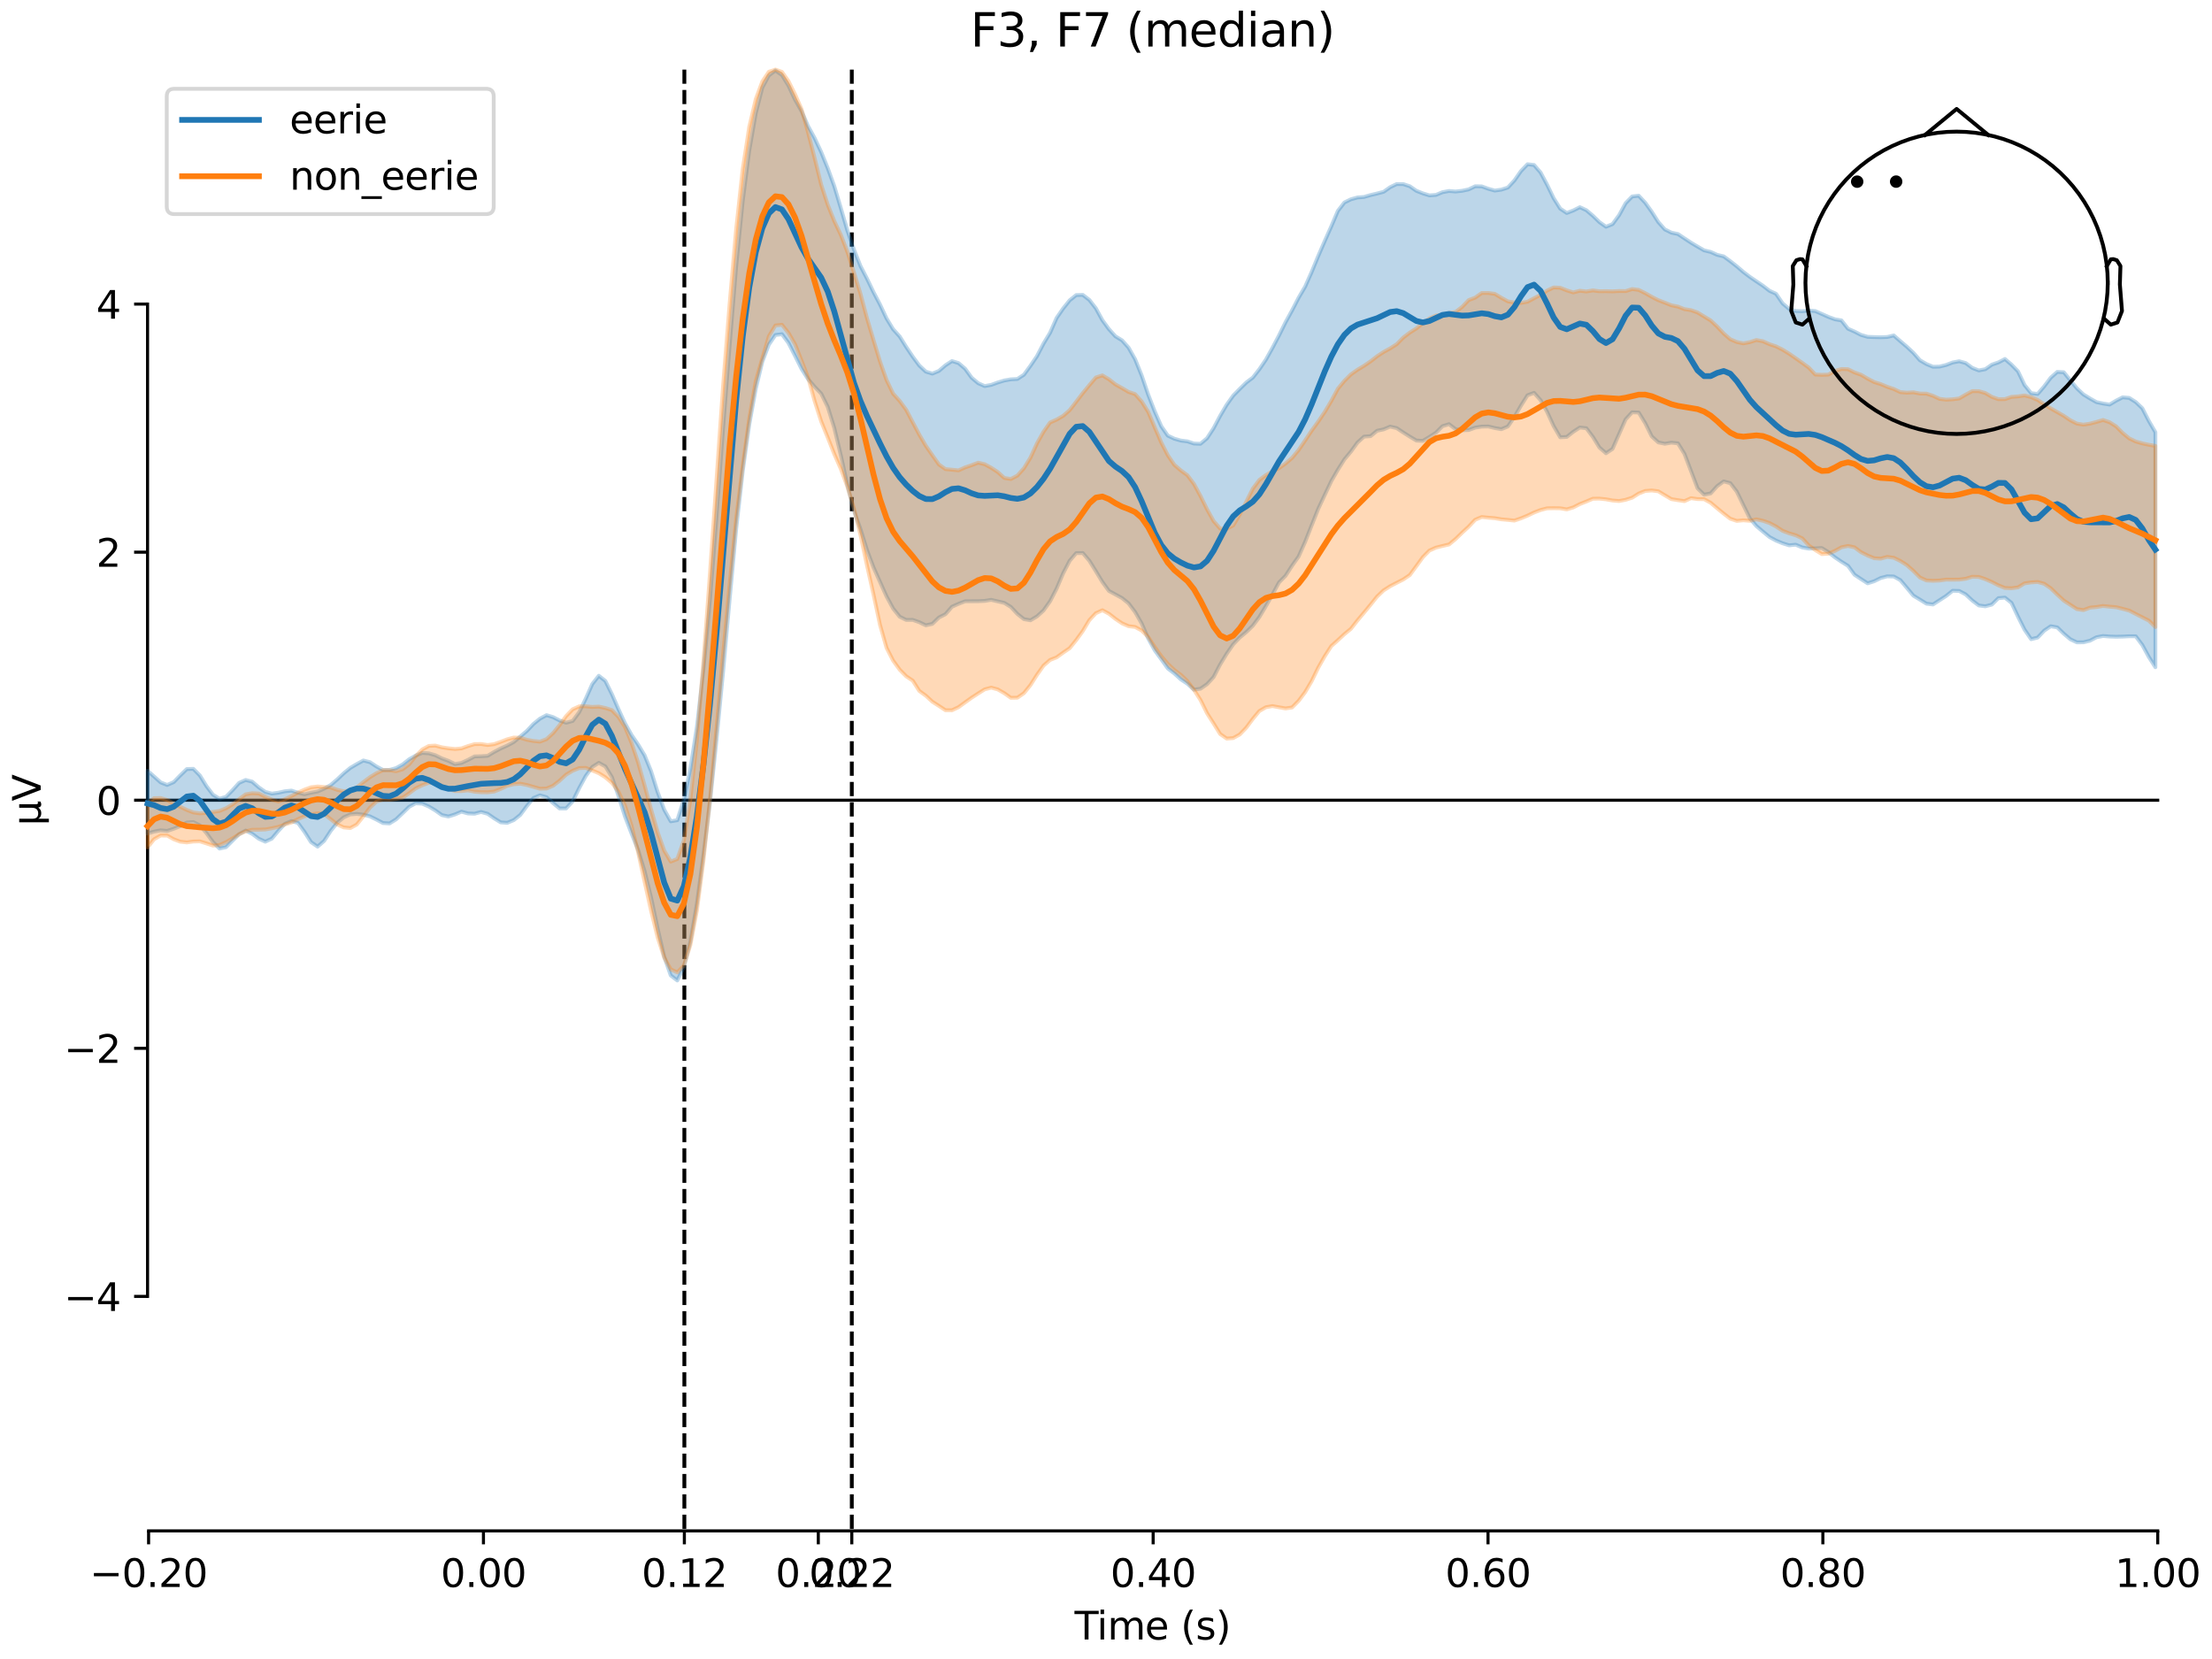 <?xml version="1.0" encoding="utf-8" standalone="no"?>
<!DOCTYPE svg PUBLIC "-//W3C//DTD SVG 1.1//EN"
  "http://www.w3.org/Graphics/SVG/1.1/DTD/svg11.dtd">
<svg xmlns:xlink="http://www.w3.org/1999/xlink" width="576pt" height="432pt" viewBox="0 0 576 432" xmlns="http://www.w3.org/2000/svg" version="1.1">
 <defs>
  <style type="text/css">*{stroke-linejoin: round; stroke-linecap: butt}</style>
 </defs>
 <g id="figure_1">
  <g id="patch_1">
   <path d="M 0 432 
L 576 432 
L 576 0 
L 0 0 
z
" style="fill: #ffffff"/>
  </g>
  <g id="axes_1">
   <g id="patch_2">
    <path d="M 38.421 398.644 
L 561.867 398.644 
L 561.867 18.118 
L 38.421 18.118 
L 38.421 398.644 
z
" style="fill: none; opacity: 0"/>
   </g>
   <g id="patch_3">
    <path d="M 38.421 337.575 
L 38.421 79.187 
" style="fill: none; stroke: #000000; stroke-width: 0.8; stroke-linejoin: miter; stroke-linecap: square"/>
   </g>
   <g id="LineCollection_1">
    <path d="M 178.206 18.118 
L 178.206 398.644 
" clip-path="url(#p867f89e2da)" style="fill: none; stroke-dasharray: 3.7,1.6; stroke-dashoffset: 0; stroke: #000000"/>
    <path d="M 221.804 18.118 
L 221.804 398.644 
" clip-path="url(#p867f89e2da)" style="fill: none; stroke-dasharray: 3.7,1.6; stroke-dashoffset: 0; stroke: #000000"/>
   </g>
   <g id="matplotlib.axis_1">
    <g id="xtick_1">
     <g id="line2d_1">
      <defs>
       <path id="m3e7e0a7c43" d="M 0 0 
L 0 3.5 
" style="stroke: #000000; stroke-width: 0.8"/>
      </defs>
      <g>
       <use xlink:href="#m3e7e0a7c43" x="38.693" y="398.644" style="stroke: #000000; stroke-width: 0.8"/>
      </g>
     </g>
     <g id="text_1">
      <!-- −0.20 -->
      <g transform="translate(23.37 413.242) scale(0.1 -0.1)">
       <defs>
        <path id="DejaVuSans-2212" d="M 678 2272 
L 4684 2272 
L 4684 1741 
L 678 1741 
L 678 2272 
z
" transform="scale(0.016)"/>
        <path id="DejaVuSans-30" d="M 2034 4250 
Q 1547 4250 1301 3770 
Q 1056 3291 1056 2328 
Q 1056 1369 1301 889 
Q 1547 409 2034 409 
Q 2525 409 2770 889 
Q 3016 1369 3016 2328 
Q 3016 3291 2770 3770 
Q 2525 4250 2034 4250 
z
M 2034 4750 
Q 2819 4750 3233 4129 
Q 3647 3509 3647 2328 
Q 3647 1150 3233 529 
Q 2819 -91 2034 -91 
Q 1250 -91 836 529 
Q 422 1150 422 2328 
Q 422 3509 836 4129 
Q 1250 4750 2034 4750 
z
" transform="scale(0.016)"/>
        <path id="DejaVuSans-2e" d="M 684 794 
L 1344 794 
L 1344 0 
L 684 0 
L 684 794 
z
" transform="scale(0.016)"/>
        <path id="DejaVuSans-32" d="M 1228 531 
L 3431 531 
L 3431 0 
L 469 0 
L 469 531 
Q 828 903 1448 1529 
Q 2069 2156 2228 2338 
Q 2531 2678 2651 2914 
Q 2772 3150 2772 3378 
Q 2772 3750 2511 3984 
Q 2250 4219 1831 4219 
Q 1534 4219 1204 4116 
Q 875 4013 500 3803 
L 500 4441 
Q 881 4594 1212 4672 
Q 1544 4750 1819 4750 
Q 2544 4750 2975 4387 
Q 3406 4025 3406 3419 
Q 3406 3131 3298 2873 
Q 3191 2616 2906 2266 
Q 2828 2175 2409 1742 
Q 1991 1309 1228 531 
z
" transform="scale(0.016)"/>
       </defs>
       <use xlink:href="#DejaVuSans-2212"/>
       <use xlink:href="#DejaVuSans-30" transform="translate(83.789 0)"/>
       <use xlink:href="#DejaVuSans-2e" transform="translate(147.412 0)"/>
       <use xlink:href="#DejaVuSans-32" transform="translate(179.199 0)"/>
       <use xlink:href="#DejaVuSans-30" transform="translate(242.822 0)"/>
      </g>
     </g>
    </g>
    <g id="xtick_2">
     <g id="line2d_2">
      <g>
       <use xlink:href="#m3e7e0a7c43" x="125.889" y="398.644" style="stroke: #000000; stroke-width: 0.8"/>
      </g>
     </g>
     <g id="text_2">
      <!-- 0.00 -->
      <g transform="translate(114.756 413.242) scale(0.1 -0.1)">
       <use xlink:href="#DejaVuSans-30"/>
       <use xlink:href="#DejaVuSans-2e" transform="translate(63.623 0)"/>
       <use xlink:href="#DejaVuSans-30" transform="translate(95.41 0)"/>
       <use xlink:href="#DejaVuSans-30" transform="translate(159.033 0)"/>
      </g>
     </g>
    </g>
    <g id="xtick_3">
     <g id="line2d_3">
      <g>
       <use xlink:href="#m3e7e0a7c43" x="178.206" y="398.644" style="stroke: #000000; stroke-width: 0.8"/>
      </g>
     </g>
     <g id="text_3">
      <!-- 0.12 -->
      <g transform="translate(167.073 413.242) scale(0.1 -0.1)">
       <defs>
        <path id="DejaVuSans-31" d="M 794 531 
L 1825 531 
L 1825 4091 
L 703 3866 
L 703 4441 
L 1819 4666 
L 2450 4666 
L 2450 531 
L 3481 531 
L 3481 0 
L 794 0 
L 794 531 
z
" transform="scale(0.016)"/>
       </defs>
       <use xlink:href="#DejaVuSans-30"/>
       <use xlink:href="#DejaVuSans-2e" transform="translate(63.623 0)"/>
       <use xlink:href="#DejaVuSans-31" transform="translate(95.41 0)"/>
       <use xlink:href="#DejaVuSans-32" transform="translate(159.033 0)"/>
      </g>
     </g>
    </g>
    <g id="xtick_4">
     <g id="line2d_4">
      <g>
       <use xlink:href="#m3e7e0a7c43" x="213.084" y="398.644" style="stroke: #000000; stroke-width: 0.8"/>
      </g>
     </g>
     <g id="text_4">
      <!-- 0.20 -->
      <g transform="translate(201.952 413.242) scale(0.1 -0.1)">
       <use xlink:href="#DejaVuSans-30"/>
       <use xlink:href="#DejaVuSans-2e" transform="translate(63.623 0)"/>
       <use xlink:href="#DejaVuSans-32" transform="translate(95.41 0)"/>
       <use xlink:href="#DejaVuSans-30" transform="translate(159.033 0)"/>
      </g>
     </g>
    </g>
    <g id="xtick_5">
     <g id="line2d_5">
      <g>
       <use xlink:href="#m3e7e0a7c43" x="221.804" y="398.644" style="stroke: #000000; stroke-width: 0.8"/>
      </g>
     </g>
     <g id="text_5">
      <!-- 0.22 -->
      <g transform="translate(210.671 413.242) scale(0.1 -0.1)">
       <use xlink:href="#DejaVuSans-30"/>
       <use xlink:href="#DejaVuSans-2e" transform="translate(63.623 0)"/>
       <use xlink:href="#DejaVuSans-32" transform="translate(95.41 0)"/>
       <use xlink:href="#DejaVuSans-32" transform="translate(159.033 0)"/>
      </g>
     </g>
    </g>
    <g id="xtick_6">
     <g id="line2d_6">
      <g>
       <use xlink:href="#m3e7e0a7c43" x="300.28" y="398.644" style="stroke: #000000; stroke-width: 0.8"/>
      </g>
     </g>
     <g id="text_6">
      <!-- 0.40 -->
      <g transform="translate(289.147 413.242) scale(0.1 -0.1)">
       <defs>
        <path id="DejaVuSans-34" d="M 2419 4116 
L 825 1625 
L 2419 1625 
L 2419 4116 
z
M 2253 4666 
L 3047 4666 
L 3047 1625 
L 3713 1625 
L 3713 1100 
L 3047 1100 
L 3047 0 
L 2419 0 
L 2419 1100 
L 313 1100 
L 313 1709 
L 2253 4666 
z
" transform="scale(0.016)"/>
       </defs>
       <use xlink:href="#DejaVuSans-30"/>
       <use xlink:href="#DejaVuSans-2e" transform="translate(63.623 0)"/>
       <use xlink:href="#DejaVuSans-34" transform="translate(95.41 0)"/>
       <use xlink:href="#DejaVuSans-30" transform="translate(159.033 0)"/>
      </g>
     </g>
    </g>
    <g id="xtick_7">
     <g id="line2d_7">
      <g>
       <use xlink:href="#m3e7e0a7c43" x="387.476" y="398.644" style="stroke: #000000; stroke-width: 0.8"/>
      </g>
     </g>
     <g id="text_7">
      <!-- 0.60 -->
      <g transform="translate(376.343 413.242) scale(0.1 -0.1)">
       <defs>
        <path id="DejaVuSans-36" d="M 2113 2584 
Q 1688 2584 1439 2293 
Q 1191 2003 1191 1497 
Q 1191 994 1439 701 
Q 1688 409 2113 409 
Q 2538 409 2786 701 
Q 3034 994 3034 1497 
Q 3034 2003 2786 2293 
Q 2538 2584 2113 2584 
z
M 3366 4563 
L 3366 3988 
Q 3128 4100 2886 4159 
Q 2644 4219 2406 4219 
Q 1781 4219 1451 3797 
Q 1122 3375 1075 2522 
Q 1259 2794 1537 2939 
Q 1816 3084 2150 3084 
Q 2853 3084 3261 2657 
Q 3669 2231 3669 1497 
Q 3669 778 3244 343 
Q 2819 -91 2113 -91 
Q 1303 -91 875 529 
Q 447 1150 447 2328 
Q 447 3434 972 4092 
Q 1497 4750 2381 4750 
Q 2619 4750 2861 4703 
Q 3103 4656 3366 4563 
z
" transform="scale(0.016)"/>
       </defs>
       <use xlink:href="#DejaVuSans-30"/>
       <use xlink:href="#DejaVuSans-2e" transform="translate(63.623 0)"/>
       <use xlink:href="#DejaVuSans-36" transform="translate(95.41 0)"/>
       <use xlink:href="#DejaVuSans-30" transform="translate(159.033 0)"/>
      </g>
     </g>
    </g>
    <g id="xtick_8">
     <g id="line2d_8">
      <g>
       <use xlink:href="#m3e7e0a7c43" x="474.671" y="398.644" style="stroke: #000000; stroke-width: 0.8"/>
      </g>
     </g>
     <g id="text_8">
      <!-- 0.80 -->
      <g transform="translate(463.538 413.242) scale(0.1 -0.1)">
       <defs>
        <path id="DejaVuSans-38" d="M 2034 2216 
Q 1584 2216 1326 1975 
Q 1069 1734 1069 1313 
Q 1069 891 1326 650 
Q 1584 409 2034 409 
Q 2484 409 2743 651 
Q 3003 894 3003 1313 
Q 3003 1734 2745 1975 
Q 2488 2216 2034 2216 
z
M 1403 2484 
Q 997 2584 770 2862 
Q 544 3141 544 3541 
Q 544 4100 942 4425 
Q 1341 4750 2034 4750 
Q 2731 4750 3128 4425 
Q 3525 4100 3525 3541 
Q 3525 3141 3298 2862 
Q 3072 2584 2669 2484 
Q 3125 2378 3379 2068 
Q 3634 1759 3634 1313 
Q 3634 634 3220 271 
Q 2806 -91 2034 -91 
Q 1263 -91 848 271 
Q 434 634 434 1313 
Q 434 1759 690 2068 
Q 947 2378 1403 2484 
z
M 1172 3481 
Q 1172 3119 1398 2916 
Q 1625 2713 2034 2713 
Q 2441 2713 2670 2916 
Q 2900 3119 2900 3481 
Q 2900 3844 2670 4047 
Q 2441 4250 2034 4250 
Q 1625 4250 1398 4047 
Q 1172 3844 1172 3481 
z
" transform="scale(0.016)"/>
       </defs>
       <use xlink:href="#DejaVuSans-30"/>
       <use xlink:href="#DejaVuSans-2e" transform="translate(63.623 0)"/>
       <use xlink:href="#DejaVuSans-38" transform="translate(95.41 0)"/>
       <use xlink:href="#DejaVuSans-30" transform="translate(159.033 0)"/>
      </g>
     </g>
    </g>
    <g id="xtick_9">
     <g id="line2d_9">
      <g>
       <use xlink:href="#m3e7e0a7c43" x="561.867" y="398.644" style="stroke: #000000; stroke-width: 0.8"/>
      </g>
     </g>
     <g id="text_9">
      <!-- 1.00 -->
      <g transform="translate(550.734 413.242) scale(0.1 -0.1)">
       <use xlink:href="#DejaVuSans-31"/>
       <use xlink:href="#DejaVuSans-2e" transform="translate(63.623 0)"/>
       <use xlink:href="#DejaVuSans-30" transform="translate(95.41 0)"/>
       <use xlink:href="#DejaVuSans-30" transform="translate(159.033 0)"/>
      </g>
     </g>
    </g>
    <g id="text_10">
     <!-- Time (s) -->
     <g transform="translate(279.815 426.92) scale(0.1 -0.1)">
      <defs>
       <path id="DejaVuSans-54" d="M -19 4666 
L 3928 4666 
L 3928 4134 
L 2272 4134 
L 2272 0 
L 1638 0 
L 1638 4134 
L -19 4134 
L -19 4666 
z
" transform="scale(0.016)"/>
       <path id="DejaVuSans-69" d="M 603 3500 
L 1178 3500 
L 1178 0 
L 603 0 
L 603 3500 
z
M 603 4863 
L 1178 4863 
L 1178 4134 
L 603 4134 
L 603 4863 
z
" transform="scale(0.016)"/>
       <path id="DejaVuSans-6d" d="M 3328 2828 
Q 3544 3216 3844 3400 
Q 4144 3584 4550 3584 
Q 5097 3584 5394 3201 
Q 5691 2819 5691 2113 
L 5691 0 
L 5113 0 
L 5113 2094 
Q 5113 2597 4934 2840 
Q 4756 3084 4391 3084 
Q 3944 3084 3684 2787 
Q 3425 2491 3425 1978 
L 3425 0 
L 2847 0 
L 2847 2094 
Q 2847 2600 2669 2842 
Q 2491 3084 2119 3084 
Q 1678 3084 1418 2786 
Q 1159 2488 1159 1978 
L 1159 0 
L 581 0 
L 581 3500 
L 1159 3500 
L 1159 2956 
Q 1356 3278 1631 3431 
Q 1906 3584 2284 3584 
Q 2666 3584 2933 3390 
Q 3200 3197 3328 2828 
z
" transform="scale(0.016)"/>
       <path id="DejaVuSans-65" d="M 3597 1894 
L 3597 1613 
L 953 1613 
Q 991 1019 1311 708 
Q 1631 397 2203 397 
Q 2534 397 2845 478 
Q 3156 559 3463 722 
L 3463 178 
Q 3153 47 2828 -22 
Q 2503 -91 2169 -91 
Q 1331 -91 842 396 
Q 353 884 353 1716 
Q 353 2575 817 3079 
Q 1281 3584 2069 3584 
Q 2775 3584 3186 3129 
Q 3597 2675 3597 1894 
z
M 3022 2063 
Q 3016 2534 2758 2815 
Q 2500 3097 2075 3097 
Q 1594 3097 1305 2825 
Q 1016 2553 972 2059 
L 3022 2063 
z
" transform="scale(0.016)"/>
       <path id="DejaVuSans-20" transform="scale(0.016)"/>
       <path id="DejaVuSans-28" d="M 1984 4856 
Q 1566 4138 1362 3434 
Q 1159 2731 1159 2009 
Q 1159 1288 1364 580 
Q 1569 -128 1984 -844 
L 1484 -844 
Q 1016 -109 783 600 
Q 550 1309 550 2009 
Q 550 2706 781 3412 
Q 1013 4119 1484 4856 
L 1984 4856 
z
" transform="scale(0.016)"/>
       <path id="DejaVuSans-73" d="M 2834 3397 
L 2834 2853 
Q 2591 2978 2328 3040 
Q 2066 3103 1784 3103 
Q 1356 3103 1142 2972 
Q 928 2841 928 2578 
Q 928 2378 1081 2264 
Q 1234 2150 1697 2047 
L 1894 2003 
Q 2506 1872 2764 1633 
Q 3022 1394 3022 966 
Q 3022 478 2636 193 
Q 2250 -91 1575 -91 
Q 1294 -91 989 -36 
Q 684 19 347 128 
L 347 722 
Q 666 556 975 473 
Q 1284 391 1588 391 
Q 1994 391 2212 530 
Q 2431 669 2431 922 
Q 2431 1156 2273 1281 
Q 2116 1406 1581 1522 
L 1381 1569 
Q 847 1681 609 1914 
Q 372 2147 372 2553 
Q 372 3047 722 3315 
Q 1072 3584 1716 3584 
Q 2034 3584 2315 3537 
Q 2597 3491 2834 3397 
z
" transform="scale(0.016)"/>
       <path id="DejaVuSans-29" d="M 513 4856 
L 1013 4856 
Q 1481 4119 1714 3412 
Q 1947 2706 1947 2009 
Q 1947 1309 1714 600 
Q 1481 -109 1013 -844 
L 513 -844 
Q 928 -128 1133 580 
Q 1338 1288 1338 2009 
Q 1338 2731 1133 3434 
Q 928 4138 513 4856 
z
" transform="scale(0.016)"/>
      </defs>
      <use xlink:href="#DejaVuSans-54"/>
      <use xlink:href="#DejaVuSans-69" transform="translate(57.959 0)"/>
      <use xlink:href="#DejaVuSans-6d" transform="translate(85.742 0)"/>
      <use xlink:href="#DejaVuSans-65" transform="translate(183.154 0)"/>
      <use xlink:href="#DejaVuSans-20" transform="translate(244.678 0)"/>
      <use xlink:href="#DejaVuSans-28" transform="translate(276.465 0)"/>
      <use xlink:href="#DejaVuSans-73" transform="translate(315.479 0)"/>
      <use xlink:href="#DejaVuSans-29" transform="translate(367.578 0)"/>
     </g>
    </g>
   </g>
   <g id="matplotlib.axis_2">
    <g id="ytick_1">
     <g id="line2d_10">
      <defs>
       <path id="m6f7abb00ee" d="M 0 0 
L -3.5 0 
" style="stroke: #000000; stroke-width: 0.8"/>
      </defs>
      <g>
       <use xlink:href="#m6f7abb00ee" x="38.421" y="337.575" style="stroke: #000000; stroke-width: 0.8"/>
      </g>
     </g>
     <g id="text_11">
      <!-- −4 -->
      <g transform="translate(16.678 341.374) scale(0.1 -0.1)">
       <use xlink:href="#DejaVuSans-2212"/>
       <use xlink:href="#DejaVuSans-34" transform="translate(83.789 0)"/>
      </g>
     </g>
    </g>
    <g id="ytick_2">
     <g id="line2d_11">
      <g>
       <use xlink:href="#m6f7abb00ee" x="38.421" y="272.978" style="stroke: #000000; stroke-width: 0.8"/>
      </g>
     </g>
     <g id="text_12">
      <!-- −2 -->
      <g transform="translate(16.678 276.777) scale(0.1 -0.1)">
       <use xlink:href="#DejaVuSans-2212"/>
       <use xlink:href="#DejaVuSans-32" transform="translate(83.789 0)"/>
      </g>
     </g>
    </g>
    <g id="ytick_3">
     <g id="line2d_12">
      <g>
       <use xlink:href="#m6f7abb00ee" x="38.421" y="208.381" style="stroke: #000000; stroke-width: 0.8"/>
      </g>
     </g>
     <g id="text_13">
      <!-- 0 -->
      <g transform="translate(25.058 212.18) scale(0.1 -0.1)">
       <use xlink:href="#DejaVuSans-30"/>
      </g>
     </g>
    </g>
    <g id="ytick_4">
     <g id="line2d_13">
      <g>
       <use xlink:href="#m6f7abb00ee" x="38.421" y="143.784" style="stroke: #000000; stroke-width: 0.8"/>
      </g>
     </g>
     <g id="text_14">
      <!-- 2 -->
      <g transform="translate(25.058 147.583) scale(0.1 -0.1)">
       <use xlink:href="#DejaVuSans-32"/>
      </g>
     </g>
    </g>
    <g id="ytick_5">
     <g id="line2d_14">
      <g>
       <use xlink:href="#m6f7abb00ee" x="38.421" y="79.187" style="stroke: #000000; stroke-width: 0.8"/>
      </g>
     </g>
     <g id="text_15">
      <!-- 4 -->
      <g transform="translate(25.058 82.986) scale(0.1 -0.1)">
       <use xlink:href="#DejaVuSans-34"/>
      </g>
     </g>
    </g>
    <g id="text_16">
     <!-- µV -->
     <g transform="translate(10.599 214.982) rotate(-90) scale(0.1 -0.1)">
      <defs>
       <path id="DejaVuSans-b5" d="M 544 -1331 
L 544 3500 
L 1119 3500 
L 1119 1325 
Q 1119 872 1334 640 
Q 1550 409 1972 409 
Q 2434 409 2667 671 
Q 2900 934 2900 1459 
L 2900 3500 
L 3475 3500 
L 3475 806 
Q 3475 619 3529 530 
Q 3584 441 3700 441 
Q 3728 441 3778 458 
Q 3828 475 3916 513 
L 3916 50 
Q 3788 -22 3673 -56 
Q 3559 -91 3450 -91 
Q 3234 -91 3106 31 
Q 2978 153 2931 403 
Q 2775 156 2548 32 
Q 2322 -91 2016 -91 
Q 1697 -91 1473 31 
Q 1250 153 1119 397 
L 1119 -1331 
L 544 -1331 
z
" transform="scale(0.016)"/>
       <path id="DejaVuSans-56" d="M 1831 0 
L 50 4666 
L 709 4666 
L 2188 738 
L 3669 4666 
L 4325 4666 
L 2547 0 
L 1831 0 
z
" transform="scale(0.016)"/>
      </defs>
      <use xlink:href="#DejaVuSans-b5"/>
      <use xlink:href="#DejaVuSans-56" transform="translate(63.623 0)"/>
     </g>
    </g>
   </g>
   <g id="patch_4">
    <path d="M 38.693 398.644 
L 561.867 398.644 
" style="fill: none; stroke: #000000; stroke-width: 0.8; stroke-linejoin: miter; stroke-linecap: square"/>
   </g>
   <g id="patch_5">
    <path d="M 38.421 208.381 
L 561.867 208.381 
" style="fill: none; stroke: #000000; stroke-width: 0.8; stroke-linejoin: miter; stroke-linecap: square"/>
   </g>
   <g id="text_17">
    <!-- F3, F7 (median) -->
    <g transform="translate(252.713 12.118) scale(0.12 -0.12)">
     <defs>
      <path id="DejaVuSans-46" d="M 628 4666 
L 3309 4666 
L 3309 4134 
L 1259 4134 
L 1259 2759 
L 3109 2759 
L 3109 2228 
L 1259 2228 
L 1259 0 
L 628 0 
L 628 4666 
z
" transform="scale(0.016)"/>
      <path id="DejaVuSans-33" d="M 2597 2516 
Q 3050 2419 3304 2112 
Q 3559 1806 3559 1356 
Q 3559 666 3084 287 
Q 2609 -91 1734 -91 
Q 1441 -91 1130 -33 
Q 819 25 488 141 
L 488 750 
Q 750 597 1062 519 
Q 1375 441 1716 441 
Q 2309 441 2620 675 
Q 2931 909 2931 1356 
Q 2931 1769 2642 2001 
Q 2353 2234 1838 2234 
L 1294 2234 
L 1294 2753 
L 1863 2753 
Q 2328 2753 2575 2939 
Q 2822 3125 2822 3475 
Q 2822 3834 2567 4026 
Q 2313 4219 1838 4219 
Q 1578 4219 1281 4162 
Q 984 4106 628 3988 
L 628 4550 
Q 988 4650 1302 4700 
Q 1616 4750 1894 4750 
Q 2613 4750 3031 4423 
Q 3450 4097 3450 3541 
Q 3450 3153 3228 2886 
Q 3006 2619 2597 2516 
z
" transform="scale(0.016)"/>
      <path id="DejaVuSans-2c" d="M 750 794 
L 1409 794 
L 1409 256 
L 897 -744 
L 494 -744 
L 750 256 
L 750 794 
z
" transform="scale(0.016)"/>
      <path id="DejaVuSans-37" d="M 525 4666 
L 3525 4666 
L 3525 4397 
L 1831 0 
L 1172 0 
L 2766 4134 
L 525 4134 
L 525 4666 
z
" transform="scale(0.016)"/>
      <path id="DejaVuSans-64" d="M 2906 2969 
L 2906 4863 
L 3481 4863 
L 3481 0 
L 2906 0 
L 2906 525 
Q 2725 213 2448 61 
Q 2172 -91 1784 -91 
Q 1150 -91 751 415 
Q 353 922 353 1747 
Q 353 2572 751 3078 
Q 1150 3584 1784 3584 
Q 2172 3584 2448 3432 
Q 2725 3281 2906 2969 
z
M 947 1747 
Q 947 1113 1208 752 
Q 1469 391 1925 391 
Q 2381 391 2643 752 
Q 2906 1113 2906 1747 
Q 2906 2381 2643 2742 
Q 2381 3103 1925 3103 
Q 1469 3103 1208 2742 
Q 947 2381 947 1747 
z
" transform="scale(0.016)"/>
      <path id="DejaVuSans-61" d="M 2194 1759 
Q 1497 1759 1228 1600 
Q 959 1441 959 1056 
Q 959 750 1161 570 
Q 1363 391 1709 391 
Q 2188 391 2477 730 
Q 2766 1069 2766 1631 
L 2766 1759 
L 2194 1759 
z
M 3341 1997 
L 3341 0 
L 2766 0 
L 2766 531 
Q 2569 213 2275 61 
Q 1981 -91 1556 -91 
Q 1019 -91 701 211 
Q 384 513 384 1019 
Q 384 1609 779 1909 
Q 1175 2209 1959 2209 
L 2766 2209 
L 2766 2266 
Q 2766 2663 2505 2880 
Q 2244 3097 1772 3097 
Q 1472 3097 1187 3025 
Q 903 2953 641 2809 
L 641 3341 
Q 956 3463 1253 3523 
Q 1550 3584 1831 3584 
Q 2591 3584 2966 3190 
Q 3341 2797 3341 1997 
z
" transform="scale(0.016)"/>
      <path id="DejaVuSans-6e" d="M 3513 2113 
L 3513 0 
L 2938 0 
L 2938 2094 
Q 2938 2591 2744 2837 
Q 2550 3084 2163 3084 
Q 1697 3084 1428 2787 
Q 1159 2491 1159 1978 
L 1159 0 
L 581 0 
L 581 3500 
L 1159 3500 
L 1159 2956 
Q 1366 3272 1645 3428 
Q 1925 3584 2291 3584 
Q 2894 3584 3203 3211 
Q 3513 2838 3513 2113 
z
" transform="scale(0.016)"/>
     </defs>
     <use xlink:href="#DejaVuSans-46"/>
     <use xlink:href="#DejaVuSans-33" transform="translate(57.52 0)"/>
     <use xlink:href="#DejaVuSans-2c" transform="translate(121.143 0)"/>
     <use xlink:href="#DejaVuSans-20" transform="translate(152.93 0)"/>
     <use xlink:href="#DejaVuSans-46" transform="translate(184.717 0)"/>
     <use xlink:href="#DejaVuSans-37" transform="translate(242.236 0)"/>
     <use xlink:href="#DejaVuSans-20" transform="translate(305.859 0)"/>
     <use xlink:href="#DejaVuSans-28" transform="translate(337.646 0)"/>
     <use xlink:href="#DejaVuSans-6d" transform="translate(376.66 0)"/>
     <use xlink:href="#DejaVuSans-65" transform="translate(474.072 0)"/>
     <use xlink:href="#DejaVuSans-64" transform="translate(535.596 0)"/>
     <use xlink:href="#DejaVuSans-69" transform="translate(599.072 0)"/>
     <use xlink:href="#DejaVuSans-61" transform="translate(626.855 0)"/>
     <use xlink:href="#DejaVuSans-6e" transform="translate(688.135 0)"/>
     <use xlink:href="#DejaVuSans-29" transform="translate(751.514 0)"/>
    </g>
   </g>
   <g id="legend_1">
    <g id="patch_6">
     <path d="M 45.421 55.753 
L 126.563 55.753 
Q 128.563 55.753 128.563 53.753 
L 128.563 25.118 
Q 128.563 23.118 126.563 23.118 
L 45.421 23.118 
Q 43.421 23.118 43.421 25.118 
L 43.421 53.753 
Q 43.421 55.753 45.421 55.753 
z
" style="fill: #ffffff; opacity: 0.8; stroke: #cccccc; stroke-linejoin: miter"/>
    </g>
    <g id="line2d_15">
     <path d="M 47.421 31.217 
L 57.421 31.217 
L 67.421 31.217 
" style="fill: none; stroke: #1f77b4; stroke-width: 1.5; stroke-linecap: square"/>
    </g>
    <g id="text_18">
     <!-- eerie -->
     <g transform="translate(75.421 34.717) scale(0.1 -0.1)">
      <defs>
       <path id="DejaVuSans-72" d="M 2631 2963 
Q 2534 3019 2420 3045 
Q 2306 3072 2169 3072 
Q 1681 3072 1420 2755 
Q 1159 2438 1159 1844 
L 1159 0 
L 581 0 
L 581 3500 
L 1159 3500 
L 1159 2956 
Q 1341 3275 1631 3429 
Q 1922 3584 2338 3584 
Q 2397 3584 2469 3576 
Q 2541 3569 2628 3553 
L 2631 2963 
z
" transform="scale(0.016)"/>
      </defs>
      <use xlink:href="#DejaVuSans-65"/>
      <use xlink:href="#DejaVuSans-65" transform="translate(61.523 0)"/>
      <use xlink:href="#DejaVuSans-72" transform="translate(123.047 0)"/>
      <use xlink:href="#DejaVuSans-69" transform="translate(164.16 0)"/>
      <use xlink:href="#DejaVuSans-65" transform="translate(191.943 0)"/>
     </g>
    </g>
    <g id="line2d_16">
     <path d="M 47.421 45.895 
L 57.421 45.895 
L 67.421 45.895 
" style="fill: none; stroke: #ff7f0e; stroke-width: 1.5; stroke-linecap: square"/>
    </g>
    <g id="text_19">
     <!-- non_eerie -->
     <g transform="translate(75.421 49.395) scale(0.1 -0.1)">
      <defs>
       <path id="DejaVuSans-6f" d="M 1959 3097 
Q 1497 3097 1228 2736 
Q 959 2375 959 1747 
Q 959 1119 1226 758 
Q 1494 397 1959 397 
Q 2419 397 2687 759 
Q 2956 1122 2956 1747 
Q 2956 2369 2687 2733 
Q 2419 3097 1959 3097 
z
M 1959 3584 
Q 2709 3584 3137 3096 
Q 3566 2609 3566 1747 
Q 3566 888 3137 398 
Q 2709 -91 1959 -91 
Q 1206 -91 779 398 
Q 353 888 353 1747 
Q 353 2609 779 3096 
Q 1206 3584 1959 3584 
z
" transform="scale(0.016)"/>
       <path id="DejaVuSans-5f" d="M 3263 -1063 
L 3263 -1509 
L -63 -1509 
L -63 -1063 
L 3263 -1063 
z
" transform="scale(0.016)"/>
      </defs>
      <use xlink:href="#DejaVuSans-6e"/>
      <use xlink:href="#DejaVuSans-6f" transform="translate(63.379 0)"/>
      <use xlink:href="#DejaVuSans-6e" transform="translate(124.561 0)"/>
      <use xlink:href="#DejaVuSans-5f" transform="translate(187.939 0)"/>
      <use xlink:href="#DejaVuSans-65" transform="translate(237.939 0)"/>
      <use xlink:href="#DejaVuSans-65" transform="translate(299.463 0)"/>
      <use xlink:href="#DejaVuSans-72" transform="translate(360.986 0)"/>
      <use xlink:href="#DejaVuSans-69" transform="translate(402.1 0)"/>
      <use xlink:href="#DejaVuSans-65" transform="translate(429.883 0)"/>
     </g>
    </g>
   </g>
   <g id="FillBetweenPolyCollection_1">
    <defs>
     <path id="mb72e8ec9ac" d="M 38.421 -231.292 
L 38.421 -214.954 
L 40.124 -215.45 
L 41.827 -215.775 
L 43.53 -215.622 
L 45.233 -216.19 
L 46.936 -216.86 
L 48.639 -217.817 
L 50.342 -217.936 
L 52.045 -217.072 
L 53.748 -215.081 
L 55.451 -212.749 
L 57.154 -211.04 
L 58.857 -211.395 
L 60.56 -213.106 
L 62.263 -214.778 
L 63.966 -215.724 
L 65.669 -214.874 
L 67.372 -213.604 
L 69.075 -212.832 
L 70.778 -213.613 
L 72.481 -215.64 
L 74.184 -217.482 
L 75.887 -218.19 
L 77.59 -217.713 
L 79.294 -215.374 
L 80.997 -212.704 
L 82.7 -211.536 
L 84.403 -213.023 
L 86.106 -215.626 
L 87.809 -217.75 
L 89.512 -219.169 
L 91.215 -219.926 
L 92.918 -220.061 
L 94.621 -219.855 
L 96.324 -219.422 
L 98.027 -218.584 
L 99.73 -217.679 
L 101.433 -217.58 
L 103.136 -218.63 
L 104.839 -220.254 
L 106.542 -221.906 
L 108.245 -222.833 
L 109.948 -222.729 
L 111.651 -221.987 
L 113.354 -220.968 
L 115.057 -219.753 
L 116.76 -219.386 
L 118.463 -219.918 
L 120.166 -220.642 
L 121.87 -220.175 
L 123.573 -220.109 
L 125.276 -220.566 
L 126.979 -220.087 
L 128.682 -218.905 
L 130.385 -217.858 
L 132.088 -217.736 
L 133.791 -218.444 
L 135.494 -219.805 
L 137.197 -222.112 
L 138.9 -224.19 
L 140.603 -224.898 
L 142.306 -224.407 
L 144.009 -222.893 
L 145.712 -221.476 
L 147.415 -221.491 
L 149.118 -223.326 
L 150.821 -226.776 
L 152.524 -229.919 
L 154.227 -232.279 
L 155.93 -233.359 
L 157.633 -232.425 
L 159.336 -229.646 
L 161.039 -224.778 
L 162.742 -219.409 
L 164.446 -214.959 
L 166.149 -210.716 
L 167.852 -205.142 
L 169.555 -198.204 
L 171.258 -190.163 
L 172.961 -182.855 
L 174.664 -177.988 
L 176.367 -176.688 
L 178.07 -180.199 
L 179.773 -186.83 
L 181.476 -196.698 
L 183.179 -209.377 
L 184.882 -223.143 
L 186.585 -239.438 
L 188.288 -257.072 
L 189.991 -275.897 
L 191.694 -294.213 
L 193.397 -309.279 
L 195.1 -321.443 
L 196.803 -330.791 
L 198.506 -337.808 
L 200.209 -342.266 
L 201.912 -344.76 
L 203.615 -344.978 
L 205.318 -342.692 
L 207.022 -339.351 
L 208.725 -335.937 
L 210.428 -333.262 
L 212.131 -331.283 
L 213.834 -329.493 
L 215.537 -326.056 
L 217.24 -320.578 
L 218.943 -313.48 
L 220.646 -305.741 
L 222.349 -299.043 
L 224.052 -294.268 
L 225.755 -288.776 
L 227.458 -284.264 
L 229.161 -280.454 
L 230.864 -276.671 
L 232.567 -273.537 
L 234.27 -271.412 
L 235.973 -270.575 
L 237.676 -270.582 
L 239.379 -269.978 
L 241.082 -269.161 
L 242.785 -269.543 
L 244.488 -271.197 
L 246.191 -272.058 
L 247.894 -274.007 
L 249.598 -274.767 
L 251.301 -275.419 
L 253.004 -275.435 
L 254.707 -275.439 
L 256.41 -275.526 
L 258.113 -275.802 
L 259.816 -275.401 
L 261.519 -275.009 
L 263.222 -273.955 
L 264.925 -272.127 
L 266.628 -270.78 
L 268.331 -270.475 
L 270.034 -271.486 
L 271.737 -273.043 
L 273.44 -275.436 
L 275.143 -278.73 
L 276.846 -282.717 
L 278.549 -285.995 
L 280.252 -287.97 
L 281.955 -287.985 
L 283.658 -285.993 
L 285.361 -283.254 
L 287.064 -280.451 
L 288.767 -278.111 
L 290.47 -277.2 
L 292.174 -276.266 
L 293.877 -274.884 
L 295.58 -272.625 
L 297.283 -269.661 
L 298.986 -265.75 
L 300.689 -262.66 
L 302.392 -260.333 
L 304.095 -257.938 
L 305.798 -256.629 
L 307.501 -255.086 
L 309.204 -253.95 
L 310.907 -252.4 
L 312.61 -252.659 
L 314.313 -253.84 
L 316.016 -255.695 
L 317.719 -258.963 
L 319.422 -261.757 
L 321.125 -264.218 
L 322.828 -265.995 
L 324.531 -267.405 
L 326.234 -269.063 
L 327.937 -271.329 
L 329.64 -274.182 
L 331.343 -277.181 
L 333.046 -280.324 
L 334.75 -282.064 
L 336.453 -284.693 
L 338.156 -287.078 
L 339.859 -290.91 
L 341.562 -295.222 
L 343.265 -299.495 
L 344.968 -303.127 
L 346.671 -306.722 
L 348.374 -309.672 
L 350.077 -312.368 
L 351.78 -314.413 
L 353.483 -316.762 
L 355.186 -318.299 
L 356.889 -318.429 
L 358.592 -319.825 
L 360.295 -320.195 
L 361.998 -320.913 
L 363.701 -320.519 
L 365.404 -319.385 
L 367.107 -318.307 
L 368.81 -317.29 
L 370.513 -317.197 
L 372.216 -318.214 
L 373.919 -319.321 
L 375.622 -321.022 
L 377.326 -321.543 
L 379.029 -320.231 
L 380.732 -319.968 
L 382.435 -320.024 
L 384.138 -320.65 
L 385.841 -320.921 
L 387.544 -320.954 
L 389.247 -320.54 
L 390.95 -320.238 
L 392.653 -320.95 
L 394.356 -323.446 
L 396.059 -326.377 
L 397.762 -329.07 
L 399.465 -329.702 
L 401.168 -327.797 
L 402.871 -324.741 
L 404.574 -321.031 
L 406.277 -318.13 
L 407.98 -318.224 
L 409.683 -319.566 
L 411.386 -320.674 
L 413.089 -320.488 
L 414.792 -318.22 
L 416.495 -315.455 
L 418.198 -313.976 
L 419.902 -315.112 
L 421.605 -318.965 
L 423.308 -322.796 
L 425.011 -324.644 
L 426.714 -324.574 
L 428.417 -321.789 
L 430.12 -318.354 
L 431.823 -316.799 
L 433.526 -316.448 
L 435.229 -316.734 
L 436.932 -316.555 
L 438.635 -313.813 
L 440.338 -309.331 
L 442.041 -304.846 
L 443.744 -303.189 
L 445.447 -303.512 
L 447.15 -305.41 
L 448.853 -306.646 
L 450.556 -306.189 
L 452.259 -303.975 
L 453.962 -300.473 
L 455.665 -297.008 
L 457.368 -295.012 
L 459.071 -293.562 
L 460.774 -292.16 
L 462.478 -291.234 
L 464.181 -290.533 
L 465.884 -289.994 
L 467.587 -290.159 
L 469.29 -289.448 
L 470.993 -289.152 
L 472.696 -289.21 
L 474.399 -289.292 
L 476.102 -288.229 
L 477.805 -286.878 
L 479.508 -285.724 
L 481.211 -284.665 
L 482.914 -282.336 
L 484.617 -281.206 
L 486.32 -280.106 
L 488.023 -280.644 
L 489.726 -281.48 
L 491.429 -281.922 
L 493.132 -281.877 
L 494.835 -280.943 
L 496.538 -278.934 
L 498.241 -276.89 
L 499.944 -275.86 
L 501.647 -274.803 
L 503.35 -274.598 
L 505.054 -275.702 
L 506.757 -276.804 
L 508.46 -278.162 
L 510.163 -278.115 
L 511.866 -277.215 
L 513.569 -275.627 
L 515.272 -274.343 
L 516.975 -274.119 
L 518.678 -274.572 
L 520.381 -276.243 
L 522.084 -276.38 
L 523.787 -275.01 
L 525.49 -271.408 
L 527.193 -268.025 
L 528.896 -265.561 
L 530.599 -265.973 
L 532.302 -267.78 
L 534.005 -268.925 
L 535.708 -268.628 
L 537.411 -266.982 
L 539.114 -265.534 
L 540.817 -264.739 
L 542.52 -264.751 
L 544.223 -265.164 
L 545.926 -266.062 
L 547.63 -266.388 
L 549.333 -266.25 
L 551.036 -266.193 
L 552.739 -266.231 
L 554.442 -266.321 
L 556.145 -266.312 
L 557.848 -264.039 
L 559.551 -260.921 
L 561.254 -258.259 
L 561.254 -319.459 
L 561.254 -319.459 
L 559.551 -322.392 
L 557.848 -325.702 
L 556.145 -327.311 
L 554.442 -328.388 
L 552.739 -328.539 
L 551.036 -327.669 
L 549.333 -326.65 
L 547.63 -326.924 
L 545.926 -327.285 
L 544.223 -328.24 
L 542.52 -329.286 
L 540.817 -330.887 
L 539.114 -332.957 
L 537.411 -335.071 
L 535.708 -335.159 
L 534.005 -333.647 
L 532.302 -331.389 
L 530.599 -329.411 
L 528.896 -329.625 
L 527.193 -331.731 
L 525.49 -335.291 
L 523.787 -337.046 
L 522.084 -338.515 
L 520.381 -337.631 
L 518.678 -337.045 
L 516.975 -335.863 
L 515.272 -335.541 
L 513.569 -336.204 
L 511.866 -337.463 
L 510.163 -337.934 
L 508.46 -337.61 
L 506.757 -336.958 
L 505.054 -336.541 
L 503.35 -336.502 
L 501.647 -337.203 
L 499.944 -338.196 
L 498.241 -340.135 
L 496.538 -341.723 
L 494.835 -343.17 
L 493.132 -344.653 
L 491.429 -344.246 
L 489.726 -344.186 
L 488.023 -344.224 
L 486.32 -344.295 
L 484.617 -344.786 
L 482.914 -345.659 
L 481.211 -346.407 
L 479.508 -348.567 
L 477.805 -348.859 
L 476.102 -349.48 
L 474.399 -350.246 
L 472.696 -350.998 
L 470.993 -351.142 
L 469.29 -350.964 
L 467.587 -351.029 
L 465.884 -351.543 
L 464.181 -353.01 
L 462.478 -355.502 
L 460.774 -356.278 
L 459.071 -357.593 
L 457.368 -358.741 
L 455.665 -359.898 
L 453.962 -361.192 
L 452.259 -362.651 
L 450.556 -363.989 
L 448.853 -365.235 
L 447.15 -365.64 
L 445.447 -366.406 
L 443.744 -366.809 
L 442.041 -367.791 
L 440.338 -368.81 
L 438.635 -369.93 
L 436.932 -371.063 
L 435.229 -371.416 
L 433.526 -372.259 
L 431.823 -374.172 
L 430.12 -376.852 
L 428.417 -379.216 
L 426.714 -381.034 
L 425.011 -380.838 
L 423.308 -379.085 
L 421.605 -375.966 
L 419.902 -373.646 
L 418.198 -372.953 
L 416.495 -374.165 
L 414.792 -375.814 
L 413.089 -377.261 
L 411.386 -378.049 
L 409.683 -377.191 
L 407.98 -376.541 
L 406.277 -377.676 
L 404.574 -380.382 
L 402.871 -383.891 
L 401.168 -387.074 
L 399.465 -389.04 
L 397.762 -389.233 
L 396.059 -387.462 
L 394.356 -385.021 
L 392.653 -383.166 
L 390.95 -382.619 
L 389.247 -382.375 
L 387.544 -382.85 
L 385.841 -383.462 
L 384.138 -383.496 
L 382.435 -382.684 
L 380.732 -382.318 
L 379.029 -382.134 
L 377.326 -382.269 
L 375.622 -381.957 
L 373.919 -381.246 
L 372.216 -381.119 
L 370.513 -381.645 
L 368.81 -382.32 
L 367.107 -383.498 
L 365.404 -384.061 
L 363.701 -384.075 
L 361.998 -383.259 
L 360.295 -382.06 
L 358.592 -381.609 
L 356.889 -381.206 
L 355.186 -380.708 
L 353.483 -380.576 
L 351.78 -380.107 
L 350.077 -379.274 
L 348.374 -377.07 
L 346.671 -373.081 
L 344.968 -369.262 
L 343.265 -365.335 
L 341.562 -361.202 
L 339.859 -357.372 
L 338.156 -354.475 
L 336.453 -351.182 
L 334.75 -348.086 
L 333.046 -344.641 
L 331.343 -341.414 
L 329.64 -338.362 
L 327.937 -335.858 
L 326.234 -333.683 
L 324.531 -332.398 
L 322.828 -330.723 
L 321.125 -328.989 
L 319.422 -326.602 
L 317.719 -323.709 
L 316.016 -320.495 
L 314.313 -317.89 
L 312.61 -316.444 
L 310.907 -316.501 
L 309.204 -317.066 
L 307.501 -317.275 
L 305.798 -317.759 
L 304.095 -318.564 
L 302.392 -321.01 
L 300.689 -324.886 
L 298.986 -329.255 
L 297.283 -334.262 
L 295.58 -338.461 
L 293.877 -341.484 
L 292.174 -343.381 
L 290.47 -344.42 
L 288.767 -346.286 
L 287.064 -348.619 
L 285.361 -351.717 
L 283.658 -353.911 
L 281.955 -355.215 
L 280.252 -355.168 
L 278.549 -353.806 
L 276.846 -351.686 
L 275.143 -349.218 
L 273.44 -345.359 
L 271.737 -342.546 
L 270.034 -339.273 
L 268.331 -336.767 
L 266.628 -334.424 
L 264.925 -333.315 
L 263.222 -333.221 
L 261.519 -332.916 
L 259.816 -332.403 
L 258.113 -331.781 
L 256.41 -331.464 
L 254.707 -332.225 
L 253.004 -333.663 
L 251.301 -336.006 
L 249.598 -337.454 
L 247.894 -337.983 
L 246.191 -336.875 
L 244.488 -335.414 
L 242.785 -334.71 
L 241.082 -335.227 
L 239.379 -336.828 
L 237.676 -339.131 
L 235.973 -341.669 
L 234.27 -344.398 
L 232.567 -346.274 
L 230.864 -349.072 
L 229.161 -352.693 
L 227.458 -355.936 
L 225.755 -359.469 
L 224.052 -362.763 
L 222.349 -367.07 
L 220.646 -372.012 
L 218.943 -377.852 
L 217.24 -383.542 
L 215.537 -388.221 
L 213.834 -392.418 
L 212.131 -396.04 
L 210.428 -399.147 
L 208.725 -403.045 
L 207.022 -406.059 
L 205.318 -409.695 
L 203.615 -412.469 
L 201.912 -413.637 
L 200.209 -412.363 
L 198.506 -409.195 
L 196.803 -402.508 
L 195.1 -392.772 
L 193.397 -379.627 
L 191.694 -362.638 
L 189.991 -342.031 
L 188.288 -320.431 
L 186.585 -297.479 
L 184.882 -275.874 
L 183.179 -257.747 
L 181.476 -242.721 
L 179.773 -231.849 
L 178.07 -223.781 
L 176.367 -218.425 
L 174.664 -218.136 
L 172.961 -221.162 
L 171.258 -225.72 
L 169.555 -231.148 
L 167.852 -235.325 
L 166.149 -238.144 
L 164.446 -240.631 
L 162.742 -243.668 
L 161.039 -247.357 
L 159.336 -251.256 
L 157.633 -254.687 
L 155.93 -256.029 
L 154.227 -253.88 
L 152.524 -250.062 
L 150.821 -246.545 
L 149.118 -244.259 
L 147.415 -243.808 
L 145.712 -244.391 
L 144.009 -245.265 
L 142.306 -245.771 
L 140.603 -244.866 
L 138.9 -243.481 
L 137.197 -241.671 
L 135.494 -240.221 
L 133.791 -238.786 
L 132.088 -237.863 
L 130.385 -237.111 
L 128.682 -236.207 
L 126.979 -235.189 
L 125.276 -235.082 
L 123.573 -235.028 
L 121.87 -234.128 
L 120.166 -233.332 
L 118.463 -233.049 
L 116.76 -233.893 
L 115.057 -234.519 
L 113.354 -235.346 
L 111.651 -235.838 
L 109.948 -235.946 
L 108.245 -235.246 
L 106.542 -234.282 
L 104.839 -232.929 
L 103.136 -231.992 
L 101.433 -231.515 
L 99.73 -231.502 
L 98.027 -232.414 
L 96.324 -233.537 
L 94.621 -233.969 
L 92.918 -233.043 
L 91.215 -232.04 
L 89.512 -230.648 
L 87.809 -229.041 
L 86.106 -227.582 
L 84.403 -226.636 
L 82.7 -225.899 
L 80.997 -225.578 
L 79.294 -225.181 
L 77.59 -225.587 
L 75.887 -226.129 
L 74.184 -225.955 
L 72.481 -225.575 
L 70.778 -225.345 
L 69.075 -225.805 
L 67.372 -226.991 
L 65.669 -228.465 
L 63.966 -228.889 
L 62.263 -228.141 
L 60.56 -226.252 
L 58.857 -224.514 
L 57.154 -224.023 
L 55.451 -225.065 
L 53.748 -227.32 
L 52.045 -230.081 
L 50.342 -231.8 
L 48.639 -231.734 
L 46.936 -230.095 
L 45.233 -228.343 
L 43.53 -227.6 
L 41.827 -228.274 
L 40.124 -229.8 
L 38.421 -231.292 
z
" style="stroke: #1f77b4; stroke-opacity: 0.3"/>
    </defs>
    <g>
     <use xlink:href="#mb72e8ec9ac" x="0" y="432" style="fill: #1f77b4; fill-opacity: 0.3; stroke: #1f77b4; stroke-opacity: 0.3"/>
    </g>
   </g>
   <g id="FillBetweenPolyCollection_2">
    <defs>
     <path id="m5ad659cf4b" d="M 38.421 -222.751 
L 38.421 -211.343 
L 40.124 -213.464 
L 41.827 -214.431 
L 43.53 -214.417 
L 45.233 -213.466 
L 46.936 -212.83 
L 48.639 -212.638 
L 50.342 -212.873 
L 52.045 -212.917 
L 53.748 -212.379 
L 55.451 -211.808 
L 57.154 -211.954 
L 58.857 -212.706 
L 60.56 -213.702 
L 62.263 -214.765 
L 63.966 -215.519 
L 65.669 -215.941 
L 67.372 -215.948 
L 69.075 -216.005 
L 70.778 -216.313 
L 72.481 -216.693 
L 74.184 -217.308 
L 75.887 -217.818 
L 77.59 -218.698 
L 79.294 -219.43 
L 80.997 -219.907 
L 82.7 -220.225 
L 84.403 -220.004 
L 86.106 -218.695 
L 87.809 -217.328 
L 89.512 -216.539 
L 91.215 -216.368 
L 92.918 -217.303 
L 94.621 -219.435 
L 96.324 -221.682 
L 98.027 -223.278 
L 99.73 -223.801 
L 101.433 -223.755 
L 103.136 -223.96 
L 104.839 -224.287 
L 106.542 -225.43 
L 108.245 -226.699 
L 109.948 -227.525 
L 111.651 -228.159 
L 113.354 -228.061 
L 115.057 -227.339 
L 116.76 -226.563 
L 118.463 -226.022 
L 120.166 -226.004 
L 121.87 -226.197 
L 123.573 -225.846 
L 125.276 -225.715 
L 126.979 -225.694 
L 128.682 -225.893 
L 130.385 -226.567 
L 132.088 -227.382 
L 133.791 -227.794 
L 135.494 -227.922 
L 137.197 -227.588 
L 138.9 -227.103 
L 140.603 -226.623 
L 142.306 -226.667 
L 144.009 -227.385 
L 145.712 -228.707 
L 147.415 -230.284 
L 149.118 -231.304 
L 150.821 -231.99 
L 152.524 -232.045 
L 154.227 -231.362 
L 155.93 -230.662 
L 157.633 -229.592 
L 159.336 -228.14 
L 161.039 -225.883 
L 162.742 -222.242 
L 164.446 -217.016 
L 166.149 -210.148 
L 167.852 -202.379 
L 169.555 -194.772 
L 171.258 -187.872 
L 172.961 -182.639 
L 174.664 -179.585 
L 176.367 -178.792 
L 178.07 -180.562 
L 179.773 -185.934 
L 181.476 -194.931 
L 183.179 -207.88 
L 184.882 -223.969 
L 186.585 -242.563 
L 188.288 -261.67 
L 189.991 -279.911 
L 191.694 -296.934 
L 193.397 -310.707 
L 195.1 -323.042 
L 196.803 -332.801 
L 198.506 -338.704 
L 200.209 -344.432 
L 201.912 -347.247 
L 203.615 -347.429 
L 205.318 -345.311 
L 207.022 -342.379 
L 208.725 -338.103 
L 210.428 -333.68 
L 212.131 -327.56 
L 213.834 -322.268 
L 215.537 -318.078 
L 217.24 -313.772 
L 218.943 -309.909 
L 220.646 -305.288 
L 222.349 -299.678 
L 224.052 -292.739 
L 225.755 -284.803 
L 227.458 -277.215 
L 229.161 -269.25 
L 230.864 -263.285 
L 232.567 -259.97 
L 234.27 -257.628 
L 235.973 -255.894 
L 237.676 -254.763 
L 239.379 -252.084 
L 241.082 -250.847 
L 242.785 -249.276 
L 244.488 -248.185 
L 246.191 -247.061 
L 247.894 -247.05 
L 249.598 -247.853 
L 251.301 -249.095 
L 253.004 -250.314 
L 254.707 -251.419 
L 256.41 -252.493 
L 258.113 -252.94 
L 259.816 -252.478 
L 261.519 -251.497 
L 263.222 -250.286 
L 264.925 -250.318 
L 266.628 -251.5 
L 268.331 -253.604 
L 270.034 -256.28 
L 271.737 -258.676 
L 273.44 -260.154 
L 275.143 -260.824 
L 276.846 -262.055 
L 278.549 -263.221 
L 280.252 -265.335 
L 281.955 -267.668 
L 283.658 -270.508 
L 285.361 -272.323 
L 287.064 -273.101 
L 288.767 -272.181 
L 290.47 -270.841 
L 292.174 -269.688 
L 293.877 -268.943 
L 295.58 -268.739 
L 297.283 -267.813 
L 298.986 -266.14 
L 300.689 -263.532 
L 302.392 -261.13 
L 304.095 -259.145 
L 305.798 -257.536 
L 307.501 -256.262 
L 309.204 -254.631 
L 310.907 -252.375 
L 312.61 -249.708 
L 314.313 -246.268 
L 316.016 -243.61 
L 317.719 -240.873 
L 319.422 -239.679 
L 321.125 -239.801 
L 322.828 -240.743 
L 324.531 -242.516 
L 326.234 -244.799 
L 327.937 -246.849 
L 329.64 -247.832 
L 331.343 -248.136 
L 333.046 -247.825 
L 334.75 -247.524 
L 336.453 -247.774 
L 338.156 -249.491 
L 339.859 -251.765 
L 341.562 -254.647 
L 343.265 -258.137 
L 344.968 -261.129 
L 346.671 -263.767 
L 348.374 -265.28 
L 350.077 -266.864 
L 351.78 -268.265 
L 353.483 -270.437 
L 355.186 -272.466 
L 356.889 -274.524 
L 358.592 -276.652 
L 360.295 -278.273 
L 361.998 -279.351 
L 363.701 -280.236 
L 365.404 -281.106 
L 367.107 -282.262 
L 368.81 -284.572 
L 370.513 -286.917 
L 372.216 -288.641 
L 373.919 -289.401 
L 375.622 -289.827 
L 377.326 -290.224 
L 379.029 -291.635 
L 380.732 -293.289 
L 382.435 -294.851 
L 384.138 -296.66 
L 385.841 -297.369 
L 387.544 -297.197 
L 389.247 -297.06 
L 390.95 -296.774 
L 392.653 -296.618 
L 394.356 -296.444 
L 396.059 -297.027 
L 397.762 -297.725 
L 399.465 -298.546 
L 401.168 -299.198 
L 402.871 -299.637 
L 404.574 -299.665 
L 406.277 -299.64 
L 407.98 -299.357 
L 409.683 -299.865 
L 411.386 -300.745 
L 413.089 -301.416 
L 414.792 -302.137 
L 416.495 -302.156 
L 418.198 -301.981 
L 419.902 -301.673 
L 421.605 -301.53 
L 423.308 -301.852 
L 425.011 -302.4 
L 426.714 -303.48 
L 428.417 -304.151 
L 430.12 -304.285 
L 431.823 -304.067 
L 433.526 -303.03 
L 435.229 -302.03 
L 436.932 -301.755 
L 438.635 -301.503 
L 440.338 -302.281 
L 442.041 -302.043 
L 443.744 -302.013 
L 445.447 -301.083 
L 447.15 -299.647 
L 448.853 -298.245 
L 450.556 -296.931 
L 452.259 -296.359 
L 453.962 -296.52 
L 455.665 -296.385 
L 457.368 -296.773 
L 459.071 -296.395 
L 460.774 -295.805 
L 462.478 -294.908 
L 464.181 -293.778 
L 465.884 -293.13 
L 467.587 -292.626 
L 469.29 -291.818 
L 470.993 -289.98 
L 472.696 -288.767 
L 474.399 -287.718 
L 476.102 -287.825 
L 477.805 -288.552 
L 479.508 -289.488 
L 481.211 -289.834 
L 482.914 -289.479 
L 484.617 -288.209 
L 486.32 -287.342 
L 488.023 -286.648 
L 489.726 -286.532 
L 491.429 -286.989 
L 493.132 -286.764 
L 494.835 -285.931 
L 496.538 -284.848 
L 498.241 -283.33 
L 499.944 -281.62 
L 501.647 -280.861 
L 503.35 -280.77 
L 505.054 -280.841 
L 506.757 -281.08 
L 508.46 -281.063 
L 510.163 -281.085 
L 511.866 -281.294 
L 513.569 -281.812 
L 515.272 -281.771 
L 516.975 -281.199 
L 518.678 -280.457 
L 520.381 -279.583 
L 522.084 -278.892 
L 523.787 -278.817 
L 525.49 -279.06 
L 527.193 -280.094 
L 528.896 -280.347 
L 530.599 -280.457 
L 532.302 -279.988 
L 534.005 -278.828 
L 535.708 -277.162 
L 537.411 -275.607 
L 539.114 -274.501 
L 540.817 -273.396 
L 542.52 -273.132 
L 544.223 -273.768 
L 545.926 -273.932 
L 547.63 -274.205 
L 549.333 -274.025 
L 551.036 -273.884 
L 552.739 -273.463 
L 554.442 -273.009 
L 556.145 -272.128 
L 557.848 -271.253 
L 559.551 -270.396 
L 561.254 -268.718 
L 561.254 -315.885 
L 561.254 -315.885 
L 559.551 -316.181 
L 557.848 -316.547 
L 556.145 -317.025 
L 554.442 -317.85 
L 552.739 -319.254 
L 551.036 -320.97 
L 549.333 -322.052 
L 547.63 -322.633 
L 545.926 -322.132 
L 544.223 -321.683 
L 542.52 -321.418 
L 540.817 -321.699 
L 539.114 -322.567 
L 537.411 -323.715 
L 535.708 -324.693 
L 534.005 -325.654 
L 532.302 -326.74 
L 530.599 -327.862 
L 528.896 -328.584 
L 527.193 -329.018 
L 525.49 -328.773 
L 523.787 -328.648 
L 522.084 -328.066 
L 520.381 -328.053 
L 518.678 -328.653 
L 516.975 -329.647 
L 515.272 -330.145 
L 513.569 -330.149 
L 511.866 -329.232 
L 510.163 -328.238 
L 508.46 -328.022 
L 506.757 -327.926 
L 505.054 -328.138 
L 503.35 -328.931 
L 501.647 -329.492 
L 499.944 -329.519 
L 498.241 -329.849 
L 496.538 -329.75 
L 494.835 -329.893 
L 493.132 -330.703 
L 491.429 -331.27 
L 489.726 -331.985 
L 488.023 -332.514 
L 486.32 -333.404 
L 484.617 -334.411 
L 482.914 -335.012 
L 481.211 -335.855 
L 479.508 -335.907 
L 477.805 -335.408 
L 476.102 -334.449 
L 474.399 -334.396 
L 472.696 -334.472 
L 470.993 -336.285 
L 469.29 -337.521 
L 467.587 -338.723 
L 465.884 -339.902 
L 464.181 -340.946 
L 462.478 -341.8 
L 460.774 -342.371 
L 459.071 -343.128 
L 457.368 -343.454 
L 455.665 -342.912 
L 453.962 -342.582 
L 452.259 -342.938 
L 450.556 -343.664 
L 448.853 -345.149 
L 447.15 -346.961 
L 445.447 -348.557 
L 443.744 -349.586 
L 442.041 -350.629 
L 440.338 -351.225 
L 438.635 -351.493 
L 436.932 -352.158 
L 435.229 -352.499 
L 433.526 -353.182 
L 431.823 -353.834 
L 430.12 -354.697 
L 428.417 -355.664 
L 426.714 -356.512 
L 425.011 -356.722 
L 423.308 -356.191 
L 421.605 -356.218 
L 419.902 -356.13 
L 418.198 -356.176 
L 416.495 -356.153 
L 414.792 -356.375 
L 413.089 -356.097 
L 411.386 -356.284 
L 409.683 -355.852 
L 407.98 -356.389 
L 406.277 -357.063 
L 404.574 -357.142 
L 402.871 -356.336 
L 401.168 -355.209 
L 399.465 -354.334 
L 397.762 -353.427 
L 396.059 -353.122 
L 394.356 -353.224 
L 392.653 -353.516 
L 390.95 -354.451 
L 389.247 -355.481 
L 387.544 -355.704 
L 385.841 -355.698 
L 384.138 -354.493 
L 382.435 -353.853 
L 380.732 -352.074 
L 379.029 -350.758 
L 377.326 -350.474 
L 375.622 -350.061 
L 373.919 -349.836 
L 372.216 -349.09 
L 370.513 -347.815 
L 368.81 -346.47 
L 367.107 -345.389 
L 365.404 -344.095 
L 363.701 -342.372 
L 361.998 -341.278 
L 360.295 -340.354 
L 358.592 -339.228 
L 356.889 -337.903 
L 355.186 -336.743 
L 353.483 -335.718 
L 351.78 -334.514 
L 350.077 -332.826 
L 348.374 -330.768 
L 346.671 -327.604 
L 344.968 -324.739 
L 343.265 -322.221 
L 341.562 -319.871 
L 339.859 -317.309 
L 338.156 -314.815 
L 336.453 -312.763 
L 334.75 -311.3 
L 333.046 -310.072 
L 331.343 -309.275 
L 329.64 -308.29 
L 327.937 -307.026 
L 326.234 -304.755 
L 324.531 -301.348 
L 322.828 -298.032 
L 321.125 -295.169 
L 319.422 -294.276 
L 317.719 -294.359 
L 316.016 -296.322 
L 314.313 -299.377 
L 312.61 -302.825 
L 310.907 -305.972 
L 309.204 -308.25 
L 307.501 -309.488 
L 305.798 -310.953 
L 304.095 -313.445 
L 302.392 -316.767 
L 300.689 -320.716 
L 298.986 -324.749 
L 297.283 -327.456 
L 295.58 -329.373 
L 293.877 -329.942 
L 292.174 -330.939 
L 290.47 -331.897 
L 288.767 -333.236 
L 287.064 -334.25 
L 285.361 -333.703 
L 283.658 -331.705 
L 281.955 -329.634 
L 280.252 -327.402 
L 278.549 -325.202 
L 276.846 -323.713 
L 275.143 -322.731 
L 273.44 -321.987 
L 271.737 -319.579 
L 270.034 -316.547 
L 268.331 -312.838 
L 266.628 -310.063 
L 264.925 -308.159 
L 263.222 -307.264 
L 261.519 -307.544 
L 259.816 -309.074 
L 258.113 -310.188 
L 256.41 -311.118 
L 254.707 -311.51 
L 253.004 -310.859 
L 251.301 -310.279 
L 249.598 -309.512 
L 247.894 -309.688 
L 246.191 -309.846 
L 244.488 -311.055 
L 242.785 -313.46 
L 241.082 -315.909 
L 239.379 -318.821 
L 237.676 -322.029 
L 235.973 -325.281 
L 234.27 -327.608 
L 232.567 -329.485 
L 230.864 -333.024 
L 229.161 -337.824 
L 227.458 -343.442 
L 225.755 -349.166 
L 224.052 -355.56 
L 222.349 -361.122 
L 220.646 -366.45 
L 218.943 -370.85 
L 217.24 -374.449 
L 215.537 -378.689 
L 213.834 -383.927 
L 212.131 -390.842 
L 210.428 -397.484 
L 208.725 -403.574 
L 207.022 -407.461 
L 205.318 -410.862 
L 203.615 -413.283 
L 201.912 -413.882 
L 200.209 -413.311 
L 198.506 -410.773 
L 196.803 -406.176 
L 195.1 -398.956 
L 193.397 -387.957 
L 191.694 -372.35 
L 189.991 -352.936 
L 188.288 -331.541 
L 186.585 -307.222 
L 184.882 -282.775 
L 183.179 -259.709 
L 181.476 -239.185 
L 179.773 -223.789 
L 178.07 -213.095 
L 176.367 -208.314 
L 174.664 -207.642 
L 172.961 -210.497 
L 171.258 -215.281 
L 169.555 -221.165 
L 167.852 -227.479 
L 166.149 -233.498 
L 164.446 -238.582 
L 162.742 -242.69 
L 161.039 -245.323 
L 159.336 -247.095 
L 157.633 -247.637 
L 155.93 -248 
L 154.227 -247.921 
L 152.524 -248.068 
L 150.821 -248.07 
L 149.118 -247.299 
L 147.415 -245.533 
L 145.712 -243.164 
L 144.009 -241.087 
L 142.306 -239.525 
L 140.603 -238.872 
L 138.9 -239.049 
L 137.197 -239.361 
L 135.494 -239.891 
L 133.791 -239.944 
L 132.088 -239.486 
L 130.385 -238.832 
L 128.682 -238.227 
L 126.979 -238 
L 125.276 -238.258 
L 123.573 -238.234 
L 121.87 -237.723 
L 120.166 -237.11 
L 118.463 -236.967 
L 116.76 -237.14 
L 115.057 -237.398 
L 113.354 -237.852 
L 111.651 -237.754 
L 109.948 -236.835 
L 108.245 -235.097 
L 106.542 -232.984 
L 104.839 -231.678 
L 103.136 -231.17 
L 101.433 -231.43 
L 99.73 -231.442 
L 98.027 -230.661 
L 96.324 -229.617 
L 94.621 -228.34 
L 92.918 -226.978 
L 91.215 -226.195 
L 89.512 -225.956 
L 87.809 -226.333 
L 86.106 -226.935 
L 84.403 -227.062 
L 82.7 -227.194 
L 80.997 -226.996 
L 79.294 -226.387 
L 77.59 -225.597 
L 75.887 -224.694 
L 74.184 -223.866 
L 72.481 -223.278 
L 70.778 -223.799 
L 69.075 -224.519 
L 67.372 -225.368 
L 65.669 -225.453 
L 63.966 -225.157 
L 62.263 -223.896 
L 60.56 -222.541 
L 58.857 -221.533 
L 57.154 -220.83 
L 55.451 -220.568 
L 53.748 -220.325 
L 52.045 -220.203 
L 50.342 -220.442 
L 48.639 -221.094 
L 46.936 -221.913 
L 45.233 -222.754 
L 43.53 -223.68 
L 41.827 -224.19 
L 40.124 -224.157 
L 38.421 -222.751 
z
" style="stroke: #ff7f0e; stroke-opacity: 0.3"/>
    </defs>
    <g>
     <use xlink:href="#m5ad659cf4b" x="0" y="432" style="fill: #ff7f0e; fill-opacity: 0.3; stroke: #ff7f0e; stroke-opacity: 0.3"/>
    </g>
   </g>
   <g id="line2d_17">
    <path d="M 38.421 209.215 
L 40.124 209.659 
L 41.827 210.399 
L 43.53 210.697 
L 45.233 210.069 
L 48.639 207.419 
L 50.342 207.203 
L 52.045 208.519 
L 55.451 213.313 
L 57.154 214.482 
L 58.857 213.962 
L 62.263 210.551 
L 63.966 209.863 
L 65.669 210.473 
L 67.372 211.76 
L 69.075 212.699 
L 70.778 212.595 
L 72.481 211.541 
L 74.184 210.302 
L 75.887 209.749 
L 77.59 210.251 
L 80.997 212.507 
L 82.7 212.733 
L 84.403 211.888 
L 86.106 210.279 
L 87.809 208.461 
L 89.512 206.899 
L 91.215 205.836 
L 92.918 205.324 
L 94.621 205.35 
L 96.324 205.839 
L 99.73 207.248 
L 101.433 207.354 
L 103.136 206.667 
L 104.839 205.315 
L 106.542 203.807 
L 108.245 202.761 
L 109.948 202.552 
L 111.651 203.133 
L 115.057 204.953 
L 116.76 205.391 
L 118.463 205.376 
L 121.87 204.693 
L 125.276 204.096 
L 128.682 203.923 
L 130.385 203.882 
L 132.088 203.629 
L 133.791 202.918 
L 135.494 201.616 
L 138.9 198.103 
L 140.603 196.913 
L 142.306 196.699 
L 144.009 197.394 
L 145.712 198.387 
L 147.415 198.766 
L 149.118 197.764 
L 150.821 195.217 
L 152.524 191.786 
L 154.227 188.741 
L 155.93 187.395 
L 157.633 188.448 
L 159.336 191.636 
L 162.742 200.209 
L 167.852 211.479 
L 169.555 216.95 
L 172.961 229.819 
L 174.664 234.001 
L 176.367 234.51 
L 178.07 230.773 
L 179.773 223.162 
L 181.476 212.433 
L 183.179 199.092 
L 184.882 183.223 
L 186.585 164.857 
L 191.694 104.189 
L 193.397 87.644 
L 195.1 74.857 
L 196.803 65.665 
L 198.506 59.413 
L 200.209 55.553 
L 201.912 53.925 
L 203.615 54.53 
L 205.318 57.069 
L 208.725 64.406 
L 210.428 67.4 
L 213.834 72.289 
L 215.537 75.914 
L 217.24 81.07 
L 222.349 99.631 
L 224.052 104.38 
L 225.755 108.328 
L 229.161 115.467 
L 230.864 118.85 
L 232.567 121.826 
L 234.27 124.254 
L 235.973 126.203 
L 237.676 127.833 
L 239.379 129.15 
L 241.082 129.94 
L 242.785 129.968 
L 244.488 129.244 
L 246.191 128.158 
L 247.894 127.316 
L 249.598 127.154 
L 251.301 127.671 
L 253.004 128.45 
L 254.707 129.003 
L 256.41 129.123 
L 259.816 128.964 
L 261.519 129.237 
L 263.222 129.67 
L 264.925 129.893 
L 266.628 129.542 
L 268.331 128.49 
L 270.034 126.819 
L 271.737 124.658 
L 273.44 122.057 
L 278.549 112.952 
L 280.252 111.135 
L 281.955 110.952 
L 283.658 112.447 
L 288.767 120.048 
L 290.47 121.51 
L 292.174 122.658 
L 293.877 124.245 
L 295.58 126.848 
L 297.283 130.512 
L 300.689 138.735 
L 302.392 141.914 
L 304.095 144.082 
L 305.798 145.467 
L 307.501 146.463 
L 309.204 147.285 
L 310.907 147.767 
L 312.61 147.481 
L 314.313 146.039 
L 316.016 143.428 
L 319.422 136.925 
L 321.125 134.461 
L 322.828 132.901 
L 324.531 131.85 
L 326.234 130.634 
L 327.937 128.731 
L 329.64 126.086 
L 333.046 120.153 
L 338.156 112.46 
L 339.859 109.18 
L 341.562 105.255 
L 344.968 96.706 
L 346.671 92.859 
L 348.374 89.652 
L 350.077 87.199 
L 351.78 85.524 
L 353.483 84.536 
L 358.592 82.865 
L 361.998 81.249 
L 363.701 81.024 
L 365.404 81.545 
L 368.81 83.581 
L 370.513 83.97 
L 372.216 83.578 
L 375.622 82.003 
L 377.326 81.76 
L 380.732 82.183 
L 382.435 82.128 
L 385.841 81.576 
L 387.544 81.78 
L 389.247 82.333 
L 390.95 82.64 
L 392.653 81.951 
L 394.356 79.945 
L 396.059 77.145 
L 397.762 74.774 
L 399.465 74.123 
L 401.168 75.748 
L 402.871 79.077 
L 404.574 82.694 
L 406.277 85.129 
L 407.98 85.734 
L 411.386 84.245 
L 413.089 84.576 
L 414.792 86.225 
L 416.495 88.288 
L 418.198 89.323 
L 419.902 88.336 
L 421.605 85.521 
L 423.308 82.209 
L 425.011 80.086 
L 426.714 80.147 
L 428.417 82.13 
L 430.12 84.79 
L 431.823 86.816 
L 433.526 87.704 
L 435.229 88.018 
L 436.932 88.83 
L 438.635 90.821 
L 442.041 96.44 
L 443.744 97.942 
L 445.447 97.935 
L 447.15 97.103 
L 448.853 96.612 
L 450.556 97.299 
L 452.259 99.213 
L 455.665 104.112 
L 457.368 106.021 
L 462.478 110.727 
L 464.181 112.112 
L 465.884 112.965 
L 467.587 113.194 
L 470.993 112.996 
L 472.696 113.25 
L 474.399 113.823 
L 477.805 115.301 
L 479.508 116.174 
L 481.211 117.261 
L 482.914 118.484 
L 484.617 119.524 
L 486.32 120.021 
L 488.023 119.867 
L 489.726 119.346 
L 491.429 119.002 
L 493.132 119.314 
L 494.835 120.426 
L 496.538 122.123 
L 498.241 123.983 
L 499.944 125.583 
L 501.647 126.606 
L 503.35 126.883 
L 505.054 126.428 
L 508.46 124.643 
L 510.163 124.406 
L 511.866 125.047 
L 513.569 126.266 
L 515.272 127.308 
L 516.975 127.472 
L 518.678 126.7 
L 520.381 125.749 
L 522.084 125.764 
L 523.787 127.444 
L 527.193 133.498 
L 528.896 135.202 
L 530.599 134.967 
L 534.005 131.763 
L 535.708 131.26 
L 537.411 132.125 
L 539.114 133.725 
L 540.817 135.144 
L 542.52 135.866 
L 544.223 136.007 
L 549.333 136.033 
L 551.036 135.644 
L 552.739 134.969 
L 554.442 134.62 
L 556.145 135.394 
L 557.848 137.594 
L 559.551 140.603 
L 561.254 143.109 
L 561.254 143.109 
" style="fill: none; stroke: #1f77b4; stroke-width: 1.5; stroke-linecap: square"/>
   </g>
   <g id="line2d_18">
    <path d="M 38.421 215.115 
L 40.124 213.339 
L 41.827 212.638 
L 43.53 212.943 
L 46.936 214.603 
L 48.639 215.116 
L 52.045 215.434 
L 55.451 215.663 
L 57.154 215.504 
L 58.857 214.891 
L 60.56 213.836 
L 62.263 212.61 
L 63.966 211.604 
L 65.669 211.112 
L 67.372 211.168 
L 70.778 211.885 
L 72.481 211.925 
L 74.184 211.565 
L 75.887 210.877 
L 79.294 209.146 
L 80.997 208.446 
L 82.7 208.102 
L 84.403 208.271 
L 86.106 208.961 
L 87.809 209.924 
L 89.512 210.684 
L 91.215 210.736 
L 92.918 209.841 
L 94.621 208.202 
L 96.324 206.392 
L 98.027 205.04 
L 99.73 204.459 
L 103.136 204.483 
L 104.839 203.98 
L 106.542 202.774 
L 108.245 201.167 
L 109.948 199.74 
L 111.651 198.994 
L 113.354 199.05 
L 116.76 200.252 
L 118.463 200.571 
L 120.166 200.528 
L 123.573 200.168 
L 126.979 200.209 
L 128.682 200.029 
L 130.385 199.524 
L 133.791 198.229 
L 135.494 198.084 
L 137.197 198.473 
L 138.9 199.139 
L 140.603 199.581 
L 142.306 199.321 
L 144.009 198.167 
L 147.415 194.403 
L 149.118 192.905 
L 150.821 192.167 
L 152.524 192.127 
L 155.93 192.904 
L 157.633 193.413 
L 159.336 194.33 
L 161.039 196.174 
L 162.742 199.393 
L 164.446 204.124 
L 166.149 210.12 
L 171.258 229.986 
L 172.961 235.07 
L 174.664 238.212 
L 176.367 238.565 
L 178.07 235.259 
L 179.773 227.611 
L 181.476 215.384 
L 183.179 198.955 
L 184.882 179.325 
L 189.991 116.055 
L 191.694 98.066 
L 193.397 83.031 
L 195.1 71.164 
L 196.803 62.364 
L 198.506 56.334 
L 200.209 52.7 
L 201.912 51.113 
L 203.615 51.328 
L 205.318 53.205 
L 207.022 56.639 
L 208.725 61.433 
L 212.131 73.316 
L 213.834 79.157 
L 215.537 84.263 
L 217.24 88.605 
L 218.943 92.616 
L 220.646 97.003 
L 222.349 102.38 
L 224.052 108.931 
L 227.458 123.573 
L 229.161 129.985 
L 230.864 134.955 
L 232.567 138.447 
L 234.27 140.882 
L 237.676 144.868 
L 242.785 151.395 
L 244.488 152.952 
L 246.191 153.864 
L 247.894 154.116 
L 249.598 153.787 
L 251.301 153.021 
L 254.707 151.075 
L 256.41 150.517 
L 258.113 150.615 
L 259.816 151.389 
L 261.519 152.506 
L 263.222 153.34 
L 264.925 153.213 
L 266.628 151.742 
L 268.331 149.079 
L 270.034 145.88 
L 271.737 142.985 
L 273.44 140.971 
L 275.143 139.835 
L 276.846 139.035 
L 278.549 137.863 
L 280.252 135.932 
L 283.658 131.073 
L 285.361 129.574 
L 287.064 129.289 
L 288.767 129.978 
L 290.47 131.037 
L 292.174 131.933 
L 293.877 132.575 
L 295.58 133.354 
L 297.283 134.825 
L 298.986 137.277 
L 302.392 143.766 
L 304.095 146.511 
L 305.798 148.437 
L 309.204 151.293 
L 310.907 153.434 
L 312.61 156.416 
L 316.016 163.153 
L 317.719 165.44 
L 319.422 166.26 
L 321.125 165.543 
L 322.828 163.627 
L 326.234 158.68 
L 327.937 156.804 
L 329.64 155.694 
L 331.343 155.214 
L 333.046 154.981 
L 334.75 154.55 
L 336.453 153.589 
L 338.156 151.979 
L 339.859 149.793 
L 343.265 144.451 
L 346.671 139.12 
L 348.374 136.851 
L 350.077 134.924 
L 356.889 128.107 
L 358.592 126.362 
L 360.295 124.934 
L 361.998 123.914 
L 363.701 123.118 
L 365.404 122.17 
L 367.107 120.743 
L 372.216 115.115 
L 373.919 114.129 
L 375.622 113.728 
L 377.326 113.468 
L 379.029 112.856 
L 380.732 111.681 
L 384.138 108.665 
L 385.841 107.693 
L 387.544 107.383 
L 389.247 107.612 
L 392.653 108.521 
L 394.356 108.684 
L 396.059 108.462 
L 397.762 107.827 
L 402.871 104.911 
L 404.574 104.434 
L 406.277 104.389 
L 409.683 104.666 
L 411.386 104.49 
L 414.792 103.677 
L 416.495 103.512 
L 421.605 103.836 
L 423.308 103.565 
L 426.714 102.769 
L 428.417 102.762 
L 430.12 103.17 
L 435.229 105.249 
L 436.932 105.685 
L 442.041 106.536 
L 443.744 107.169 
L 445.447 108.216 
L 447.15 109.656 
L 448.853 111.257 
L 450.556 112.643 
L 452.259 113.489 
L 453.962 113.706 
L 457.368 113.36 
L 459.071 113.544 
L 460.774 114.146 
L 467.587 117.603 
L 469.29 118.873 
L 472.696 121.835 
L 474.399 122.642 
L 476.102 122.545 
L 477.805 121.729 
L 479.508 120.785 
L 481.211 120.371 
L 482.914 120.81 
L 484.617 121.92 
L 486.32 123.173 
L 488.023 124.068 
L 489.726 124.44 
L 493.132 124.662 
L 494.835 125.156 
L 499.944 127.653 
L 501.647 128.203 
L 505.054 128.892 
L 506.757 129.083 
L 508.46 129.062 
L 510.163 128.756 
L 513.569 127.866 
L 515.272 127.854 
L 516.975 128.355 
L 520.381 130.052 
L 522.084 130.546 
L 523.787 130.539 
L 528.896 129.423 
L 530.599 129.579 
L 532.302 130.198 
L 534.005 131.226 
L 539.114 135.035 
L 540.817 135.702 
L 542.52 135.782 
L 547.63 134.788 
L 549.333 135.118 
L 551.036 135.858 
L 554.442 137.532 
L 557.848 138.958 
L 561.254 140.686 
L 561.254 140.686 
" style="fill: none; stroke: #ff7f0e; stroke-width: 1.5; stroke-linecap: square"/>
   </g>
  </g>
  <g id="axes_2">
   <g id="PathCollection_1">
    <defs>
     <path id="C0_0_c14dafe449" d="M 0 1.118 
C 0.297 1.118 0.581 1 0.791 0.791 
C 1 0.581 1.118 0.297 1.118 -0 
C 1.118 -0.297 1 -0.581 0.791 -0.791 
C 0.581 -1 0.297 -1.118 0 -1.118 
C -0.297 -1.118 -0.581 -1 -0.791 -0.791 
C -1 -0.581 -1.118 -0.297 -1.118 0 
C -1.118 0.297 -1 0.581 -0.791 0.791 
C -0.581 1 -0.297 1.118 0 1.118 
z
"/>
    </defs>
    <g clip-path="url(#p78e8ec9cae)">
     <use xlink:href="#C0_0_c14dafe449" x="483.606" y="47.303" style="stroke: #000000"/>
    </g>
    <g clip-path="url(#p78e8ec9cae)">
     <use xlink:href="#C0_0_c14dafe449" x="493.752" y="47.291" style="stroke: #000000"/>
    </g>
   </g>
   <g id="matplotlib.axis_3"/>
   <g id="matplotlib.axis_4"/>
   <g id="line2d_19">
    <path d="M 548.861 73.636 
L 548.783 71.165 
L 548.55 68.703 
L 548.163 66.26 
L 547.624 63.847 
L 546.934 61.472 
L 546.096 59.146 
L 545.114 56.876 
L 543.992 54.673 
L 542.733 52.545 
L 541.343 50.499 
L 539.827 48.545 
L 538.192 46.691 
L 536.443 44.942 
L 534.589 43.307 
L 532.635 41.791 
L 530.589 40.401 
L 528.461 39.142 
L 526.258 38.02 
L 523.988 37.038 
L 521.662 36.2 
L 519.287 35.51 
L 516.874 34.971 
L 514.431 34.584 
L 511.969 34.351 
L 509.498 34.273 
L 507.026 34.351 
L 504.564 34.584 
L 502.122 34.971 
L 499.709 35.51 
L 497.334 36.2 
L 495.007 37.038 
L 492.738 38.02 
L 490.535 39.142 
L 488.406 40.401 
L 486.361 41.791 
L 484.407 43.307 
L 482.552 44.942 
L 480.804 46.691 
L 479.168 48.545 
L 477.653 50.499 
L 476.263 52.545 
L 475.004 54.673 
L 473.881 56.876 
L 472.899 59.146 
L 472.062 61.472 
L 471.372 63.847 
L 470.832 66.26 
L 470.446 68.703 
L 470.213 71.165 
L 470.135 73.636 
L 470.213 76.108 
L 470.446 78.57 
L 470.832 81.012 
L 471.372 83.425 
L 472.062 85.8 
L 472.899 88.127 
L 473.881 90.396 
L 475.004 92.599 
L 476.263 94.728 
L 477.653 96.773 
L 479.168 98.727 
L 480.804 100.582 
L 482.552 102.33 
L 484.407 103.966 
L 486.361 105.481 
L 488.406 106.871 
L 490.535 108.13 
L 492.738 109.253 
L 495.007 110.235 
L 497.334 111.072 
L 499.709 111.762 
L 502.122 112.302 
L 504.564 112.689 
L 507.026 112.921 
L 509.498 112.999 
L 511.969 112.921 
L 514.431 112.689 
L 516.874 112.302 
L 519.287 111.762 
L 521.662 111.072 
L 523.988 110.235 
L 526.258 109.253 
L 528.461 108.13 
L 530.589 106.871 
L 532.635 105.481 
L 534.589 103.966 
L 536.443 102.33 
L 538.192 100.582 
L 539.827 98.727 
L 541.343 96.773 
L 542.733 94.728 
L 543.992 92.599 
L 545.114 90.396 
L 546.096 88.127 
L 546.934 85.8 
L 547.624 83.425 
L 548.163 81.012 
L 548.55 78.57 
L 548.783 76.108 
L 548.861 73.636 
" style="fill: none; stroke: #000000; stroke-linecap: square"/>
   </g>
   <g id="line2d_20">
    <path d="M 501.254 35.146 
L 509.498 28.369 
L 517.742 35.146 
" style="fill: none; stroke: #000000; stroke-linecap: square"/>
   </g>
   <g id="line2d_21">
    <path d="M 470.371 69.267 
L 469.348 67.535 
L 468.718 67.472 
L 467.781 67.763 
L 466.837 69.267 
L 466.986 74.069 
L 466.435 80.973 
L 467.616 83.973 
L 469.348 84.532 
L 471.001 83.075 
" style="fill: none; stroke: #000000; stroke-linecap: square"/>
   </g>
   <g id="line2d_22">
    <path d="M 548.624 69.267 
L 549.648 67.535 
L 550.278 67.472 
L 551.214 67.763 
L 552.159 69.267 
L 552.01 74.069 
L 552.561 80.973 
L 551.38 83.973 
L 549.648 84.532 
L 547.995 83.075 
" style="fill: none; stroke: #000000; stroke-linecap: square"/>
   </g>
  </g>
 </g>
 <defs>
  <clipPath id="p867f89e2da">
   <rect x="38.421" y="18.118" width="523.446" height="380.525"/>
  </clipPath>
  <clipPath id="p78e8ec9cae">
   <rect x="462.129" y="24.138" width="94.738" height="93.093"/>
  </clipPath>
 </defs>
</svg>
